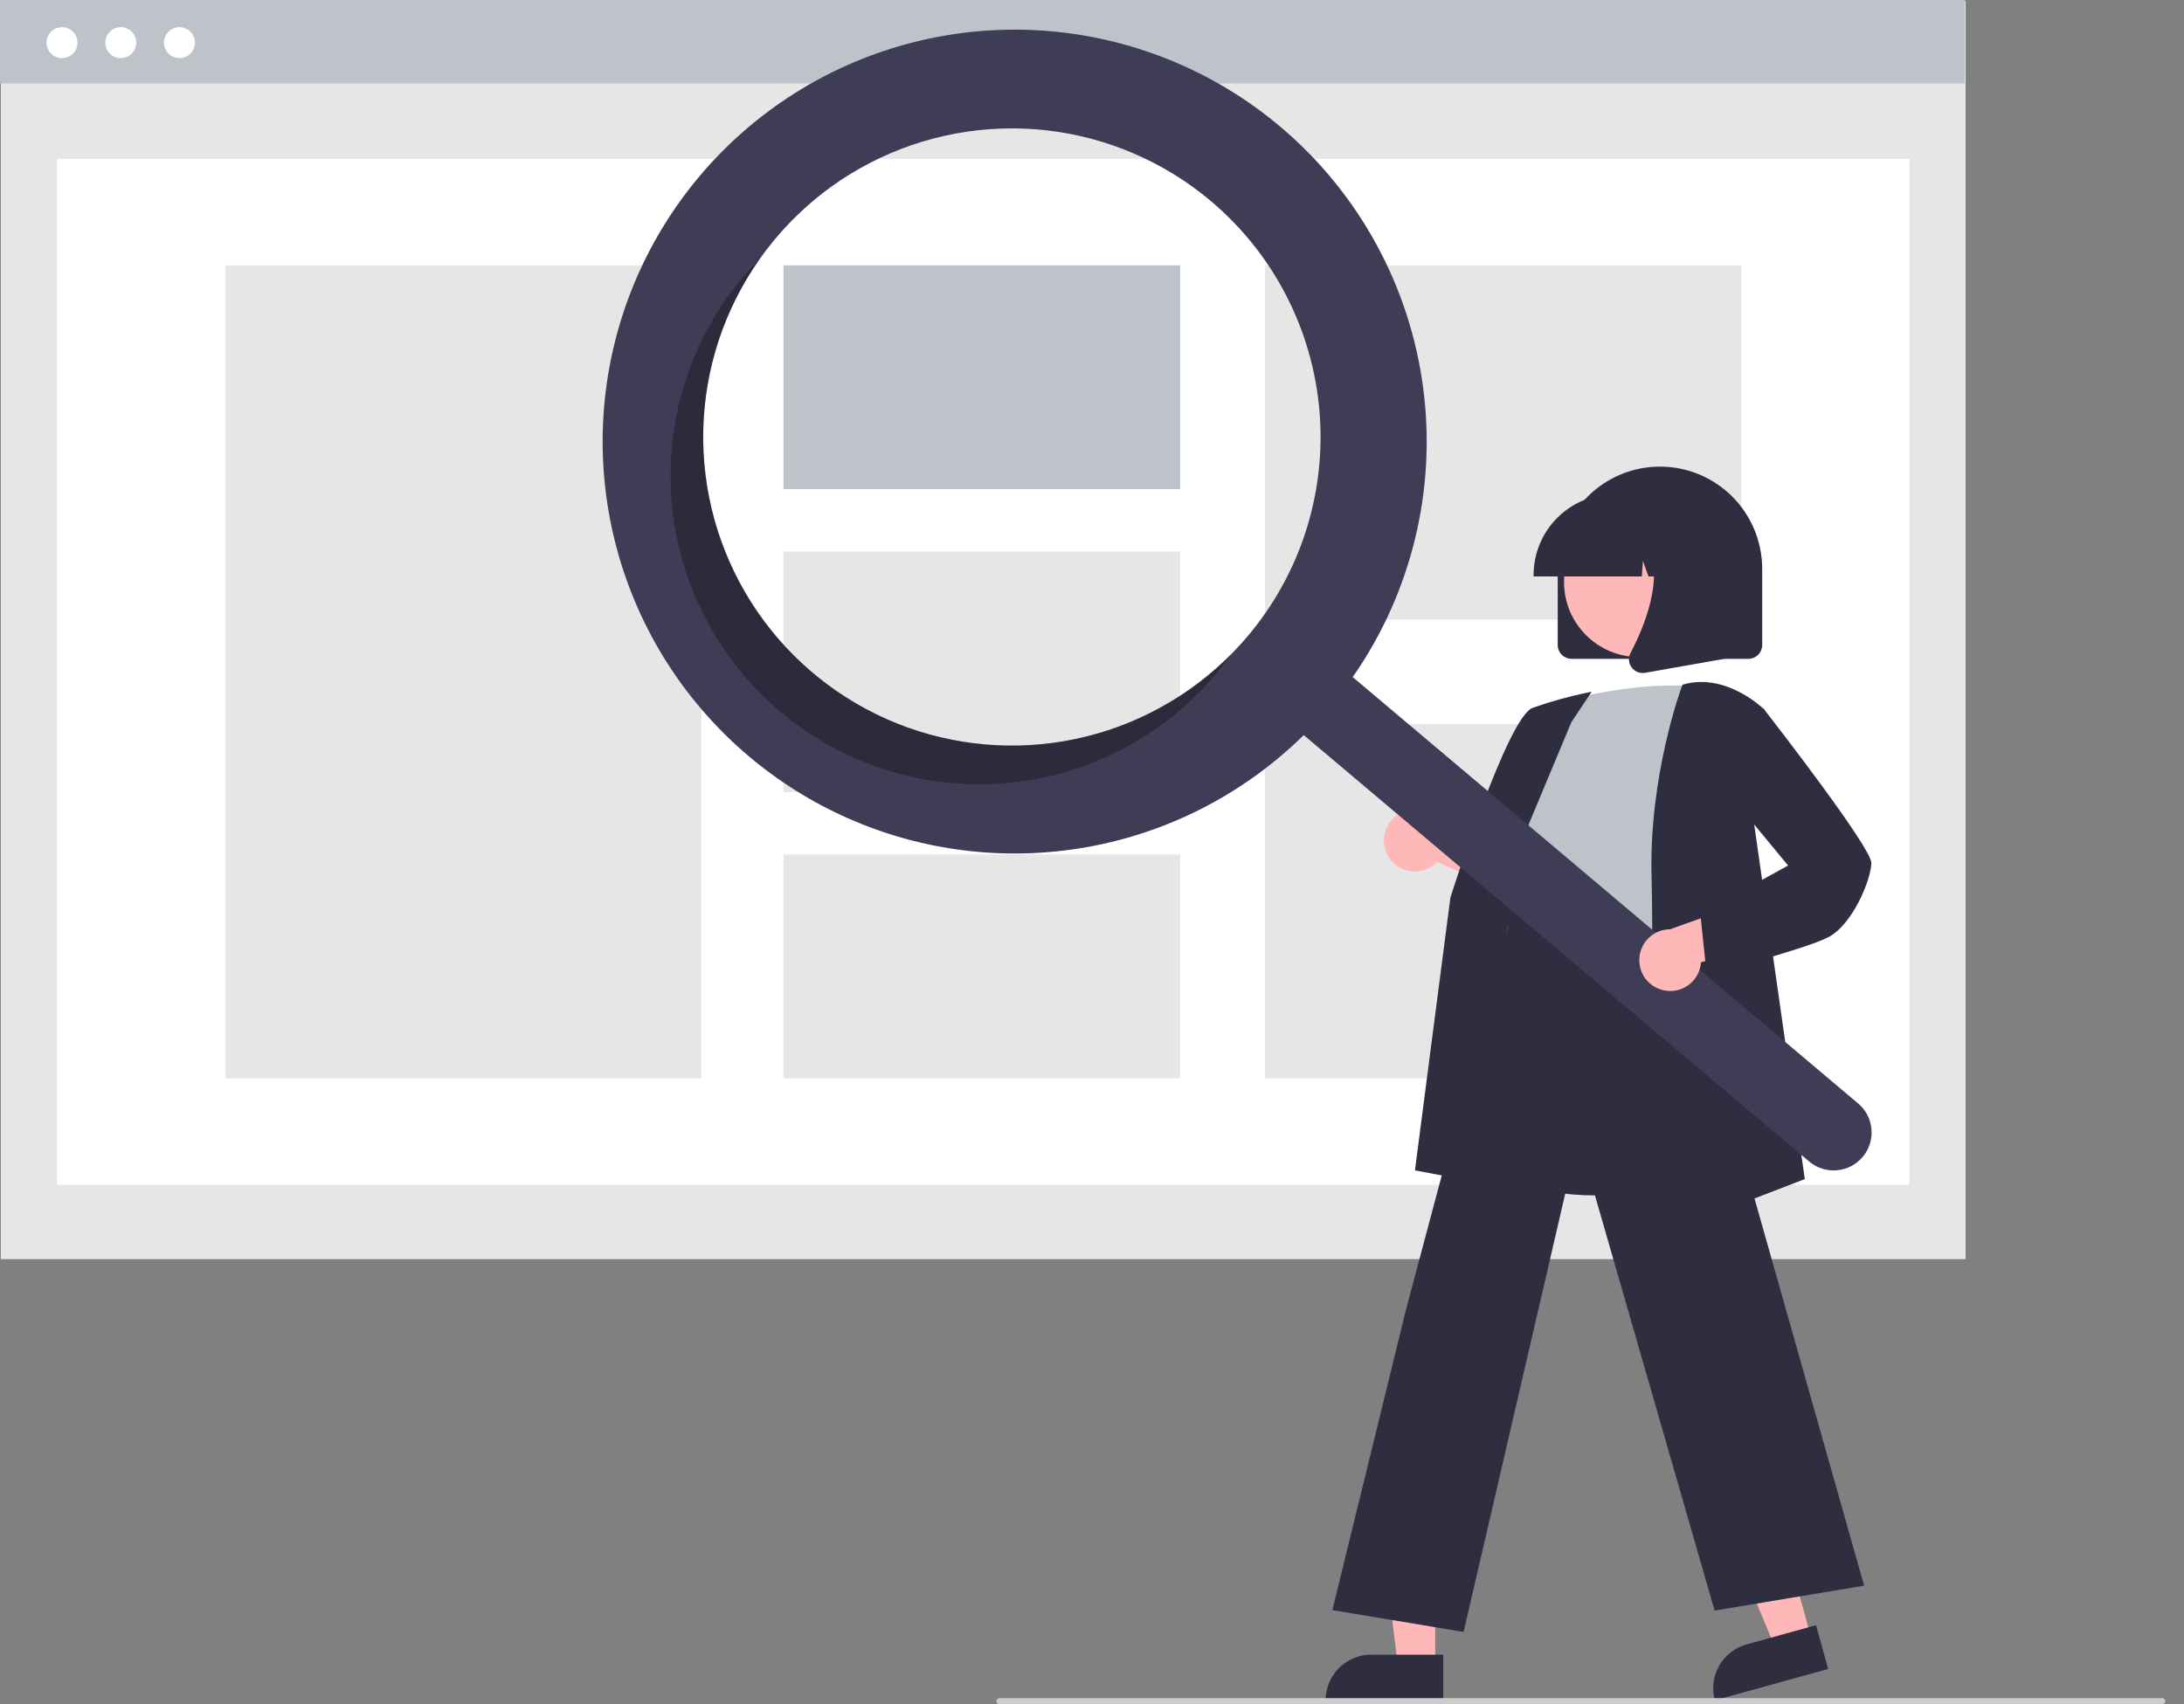 <svg width="82" height="64" viewBox="0 0 82 64" fill="none" xmlns="http://www.w3.org/2000/svg">
<rect x="0" y="0" width="82" height="64" fill="#808080" stroke="none"/>
<g clip-path="url(#clip0_5806_23991)">
<path d="M73.801 0.041H0.031V47.286H73.801V0.041Z" fill="#E6E6E6"/>
<path d="M71.691 5.967H2.141V44.491H71.691V5.967Z" fill="white"/>
<path d="M73.769 0H0V3.134H73.769V0Z" fill="#BEC3CA"/>
<path d="M2.329 2.183C2.65 2.183 2.91 1.923 2.91 1.602C2.91 1.282 2.65 1.021 2.329 1.021C2.008 1.021 1.748 1.282 1.748 1.602C1.748 1.923 2.008 2.183 2.329 2.183Z" fill="white"/>
<path d="M4.534 2.183C4.855 2.183 5.115 1.923 5.115 1.602C5.115 1.282 4.855 1.021 4.534 1.021C4.213 1.021 3.953 1.282 3.953 1.602C3.953 1.923 4.213 2.183 4.534 2.183Z" fill="white"/>
<path d="M6.739 2.183C7.06 2.183 7.32 1.923 7.32 1.602C7.32 1.282 7.06 1.021 6.739 1.021C6.418 1.021 6.158 1.282 6.158 1.602C6.158 1.923 6.418 2.183 6.739 2.183Z" fill="white"/>
<path d="M26.332 9.965H8.461V40.495H26.332V9.965Z" fill="#E6E6E6"/>
<path d="M44.309 9.965H29.416V18.369H44.309V9.965Z" fill="#BEC3CA"/>
<path d="M44.309 20.709H29.416V29.751H44.309V20.709Z" fill="#E6E6E6"/>
<path d="M44.309 32.092H29.416V40.495H44.309V32.092Z" fill="#E6E6E6"/>
<path d="M65.371 9.965H47.5V23.27H65.371V9.965Z" fill="#E6E6E6"/>
<path d="M65.371 27.189H47.5V40.494H65.371V27.189Z" fill="#E6E6E6"/>
<path d="M58.486 24.226V21.362C58.486 20.344 58.891 19.367 59.611 18.648C60.33 17.928 61.307 17.523 62.325 17.523C63.343 17.523 64.319 17.928 65.039 18.648C65.758 19.367 66.163 20.344 66.163 21.362V24.226C66.163 24.363 66.108 24.494 66.012 24.59C65.915 24.687 65.784 24.741 65.647 24.742H59.002C58.865 24.741 58.734 24.687 58.638 24.59C58.541 24.494 58.486 24.363 58.486 24.226Z" fill="#2F2E41"/>
<path d="M68.002 61.501L66.648 61.876L64.559 56.832L66.557 56.279L68.002 61.501Z" fill="#FFB8B8"/>
<path d="M65.573 61.756L68.184 61.033L68.639 62.677L64.385 63.855C64.325 63.639 64.308 63.413 64.336 63.191C64.363 62.969 64.434 62.754 64.544 62.559C64.655 62.364 64.802 62.193 64.979 62.055C65.156 61.917 65.358 61.816 65.573 61.756Z" fill="#2F2E41"/>
<path d="M53.887 62.543H52.483L51.815 57.125H53.888L53.887 62.543Z" fill="#FFB8B8"/>
<path d="M51.479 62.141H54.188V63.846H49.773C49.773 63.622 49.818 63.401 49.903 63.194C49.989 62.987 50.115 62.799 50.273 62.64C50.431 62.482 50.619 62.356 50.826 62.27C51.033 62.185 51.255 62.141 51.479 62.141Z" fill="#2F2E41"/>
<path d="M52.193 32.264C52.293 32.399 52.422 32.511 52.57 32.591C52.718 32.672 52.882 32.718 53.05 32.728C53.218 32.738 53.387 32.711 53.543 32.649C53.7 32.587 53.841 32.492 53.956 32.369L57.691 34.049L57.351 31.948L53.857 30.675C53.638 30.495 53.361 30.401 53.078 30.411C52.794 30.421 52.525 30.535 52.319 30.731C52.114 30.927 51.988 31.191 51.965 31.473C51.942 31.756 52.023 32.037 52.193 32.264H52.193Z" fill="#FFB8B8"/>
<path d="M59.951 44.894C58.778 44.894 57.563 44.719 56.542 44.199C56.001 43.929 55.52 43.549 55.132 43.085C54.743 42.62 54.455 42.08 54.284 41.499C53.752 39.815 54.423 38.16 55.072 36.56C55.474 35.569 55.853 34.632 55.952 33.709L55.986 33.382C56.139 31.91 56.272 30.638 57.005 30.162C57.386 29.914 57.897 29.9 58.568 30.118L64.875 32.167L64.643 44.139L64.605 44.152C64.572 44.163 62.349 44.894 59.951 44.894Z" fill="#2F2E41"/>
<path d="M58.459 26.392C58.459 26.392 61.553 25.476 63.959 25.819C63.959 25.819 62.584 33.381 63.042 35.902C63.501 38.422 55.08 36.876 56.798 34.47L57.371 31.605C57.371 31.605 56.225 30.459 57.256 29.085L58.459 26.392Z" fill="#BEC3CA"/>
<path d="M56.938 44.668L53.125 43.953L54.456 33.709C54.546 33.423 56.608 26.933 57.544 26.582C58.224 26.343 58.919 26.149 59.625 26.004L59.761 25.977L58.997 27.123L55.953 34.416L56.938 44.668Z" fill="#2F2E41"/>
<path d="M54.952 61.287L50.025 60.466L52.79 49.178L56.903 33.74L56.944 34.014C56.947 34.035 57.331 36.051 63.034 35.157L63.084 35.149L63.098 35.198L69.99 59.549L64.376 60.484L59.257 42.718L54.952 61.287Z" fill="#2F2E41"/>
<path d="M61.777 46.584L61.78 46.497C61.784 46.401 62.123 36.83 62.01 32.981C61.896 29.119 63.146 25.774 63.159 25.741L63.169 25.714L63.197 25.706C64.814 25.244 66.218 26.623 66.232 26.637L66.252 26.657L65.791 30.458L67.763 44.28L61.777 46.584Z" fill="#2F2E41"/>
<path d="M61.537 24.675C63.091 24.675 64.351 23.415 64.351 21.861C64.351 20.307 63.091 19.047 61.537 19.047C59.983 19.047 58.723 20.307 58.723 21.861C58.723 23.415 59.983 24.675 61.537 24.675Z" fill="#FFB8B8"/>
<path d="M57.58 21.591C57.581 20.786 57.901 20.014 58.47 19.445C59.04 18.876 59.811 18.556 60.616 18.555H61.189C61.994 18.556 62.766 18.876 63.335 19.445C63.904 20.014 64.224 20.786 64.225 21.591V21.648H63.015L62.602 20.492L62.519 21.648H61.894L61.685 21.065L61.644 21.648H57.58V21.591Z" fill="#2F2E41"/>
<path d="M61.26 25.062C61.203 24.985 61.169 24.894 61.162 24.798C61.154 24.703 61.174 24.607 61.219 24.523C61.826 23.368 62.676 21.235 61.548 19.919L61.467 19.824H64.742V24.742L61.767 25.267C61.737 25.272 61.706 25.275 61.676 25.275C61.594 25.275 61.514 25.256 61.442 25.218C61.37 25.181 61.307 25.128 61.26 25.062Z" fill="#2F2E41"/>
<path d="M48.073 4.76C45.781 2.826 42.976 1.6 40 1.231C37.024 0.862 34.005 1.366 31.31 2.681C28.615 3.997 26.361 6.067 24.821 8.641C23.282 11.214 22.523 14.18 22.638 17.176C22.753 20.173 23.737 23.072 25.469 25.52C27.202 27.967 29.608 29.859 32.396 30.964C35.184 32.069 38.233 32.34 41.172 31.744C44.111 31.148 46.813 29.71 48.95 27.606L67.925 43.618C68.214 43.862 68.588 43.981 68.965 43.95C69.342 43.918 69.69 43.738 69.934 43.449C70.179 43.161 70.298 42.787 70.266 42.41C70.235 42.033 70.055 41.684 69.766 41.44L69.764 41.439L50.789 25.427C52.993 22.264 53.937 18.391 53.434 14.568C52.932 10.745 51.02 7.247 48.073 4.76ZM46.85 23.886C45.371 25.637 43.407 26.912 41.204 27.547C39.002 28.182 36.661 28.15 34.476 27.455C32.292 26.76 30.363 25.432 28.933 23.641C27.503 21.849 26.637 19.674 26.443 17.39C26.25 15.105 26.738 12.815 27.846 10.809C28.954 8.802 30.632 7.169 32.668 6.116C34.705 5.063 37.007 4.638 39.285 4.894C41.563 5.149 43.714 6.075 45.466 7.553H45.466C46.629 8.535 47.588 9.736 48.287 11.088C48.986 12.44 49.412 13.916 49.54 15.433C49.669 16.949 49.497 18.476 49.036 19.927C48.574 21.377 47.831 22.722 46.85 23.886Z" fill="#3F3D56"/>
<path opacity="0.3" d="M30.517 25.27C28.294 23.394 26.857 20.75 26.493 17.864C26.129 14.977 26.863 12.059 28.55 9.689C28.329 9.913 28.115 10.146 27.908 10.391C26.926 11.554 26.183 12.899 25.722 14.349C25.26 15.8 25.089 17.327 25.217 18.843C25.346 20.36 25.772 21.836 26.471 23.188C27.17 24.54 28.128 25.741 29.291 26.723C30.455 27.704 31.8 28.447 33.25 28.909C34.7 29.37 36.228 29.542 37.744 29.413C39.261 29.285 40.737 28.859 42.089 28.16C43.441 27.461 44.642 26.502 45.624 25.339C45.83 25.095 46.024 24.844 46.207 24.588C44.154 26.65 41.402 27.865 38.495 27.991C35.589 28.117 32.741 27.146 30.517 25.27Z" fill="black"/>
<path d="M62.439 37.184C62.603 37.224 62.773 37.228 62.939 37.195C63.104 37.162 63.26 37.093 63.395 36.993C63.531 36.894 63.643 36.765 63.724 36.617C63.805 36.47 63.852 36.306 63.863 36.138L67.808 35.043L66.204 33.645L62.704 34.899C62.42 34.9 62.147 35.004 61.935 35.193C61.724 35.382 61.589 35.642 61.556 35.924C61.524 36.206 61.596 36.49 61.758 36.722C61.921 36.954 62.163 37.118 62.439 37.184Z" fill="#FFB8B8"/>
<path d="M64.08 36.603L63.84 34.322L67.135 32.504L64.987 29.903L65.337 26.982L66.21 26.607L66.237 26.642C66.649 27.172 70.26 31.83 70.26 32.406C70.26 32.998 69.569 34.735 68.624 35.207C67.712 35.663 64.29 36.549 64.144 36.586L64.08 36.603Z" fill="#2F2E41"/>
<path d="M81.179 64.001H37.527C37.496 64.001 37.467 63.989 37.446 63.967C37.424 63.946 37.412 63.916 37.412 63.886C37.412 63.856 37.424 63.827 37.446 63.805C37.467 63.784 37.496 63.772 37.527 63.772H81.179C81.21 63.772 81.239 63.784 81.26 63.805C81.282 63.827 81.294 63.856 81.294 63.886C81.294 63.916 81.282 63.946 81.26 63.967C81.239 63.989 81.21 64.001 81.179 64.001Z" fill="#CCCCCC"/>
</g>
<defs>
<clipPath id="clip0_5806_23991">
<rect width="81.294" height="64" fill="white"/>
</clipPath>
</defs>
</svg>
